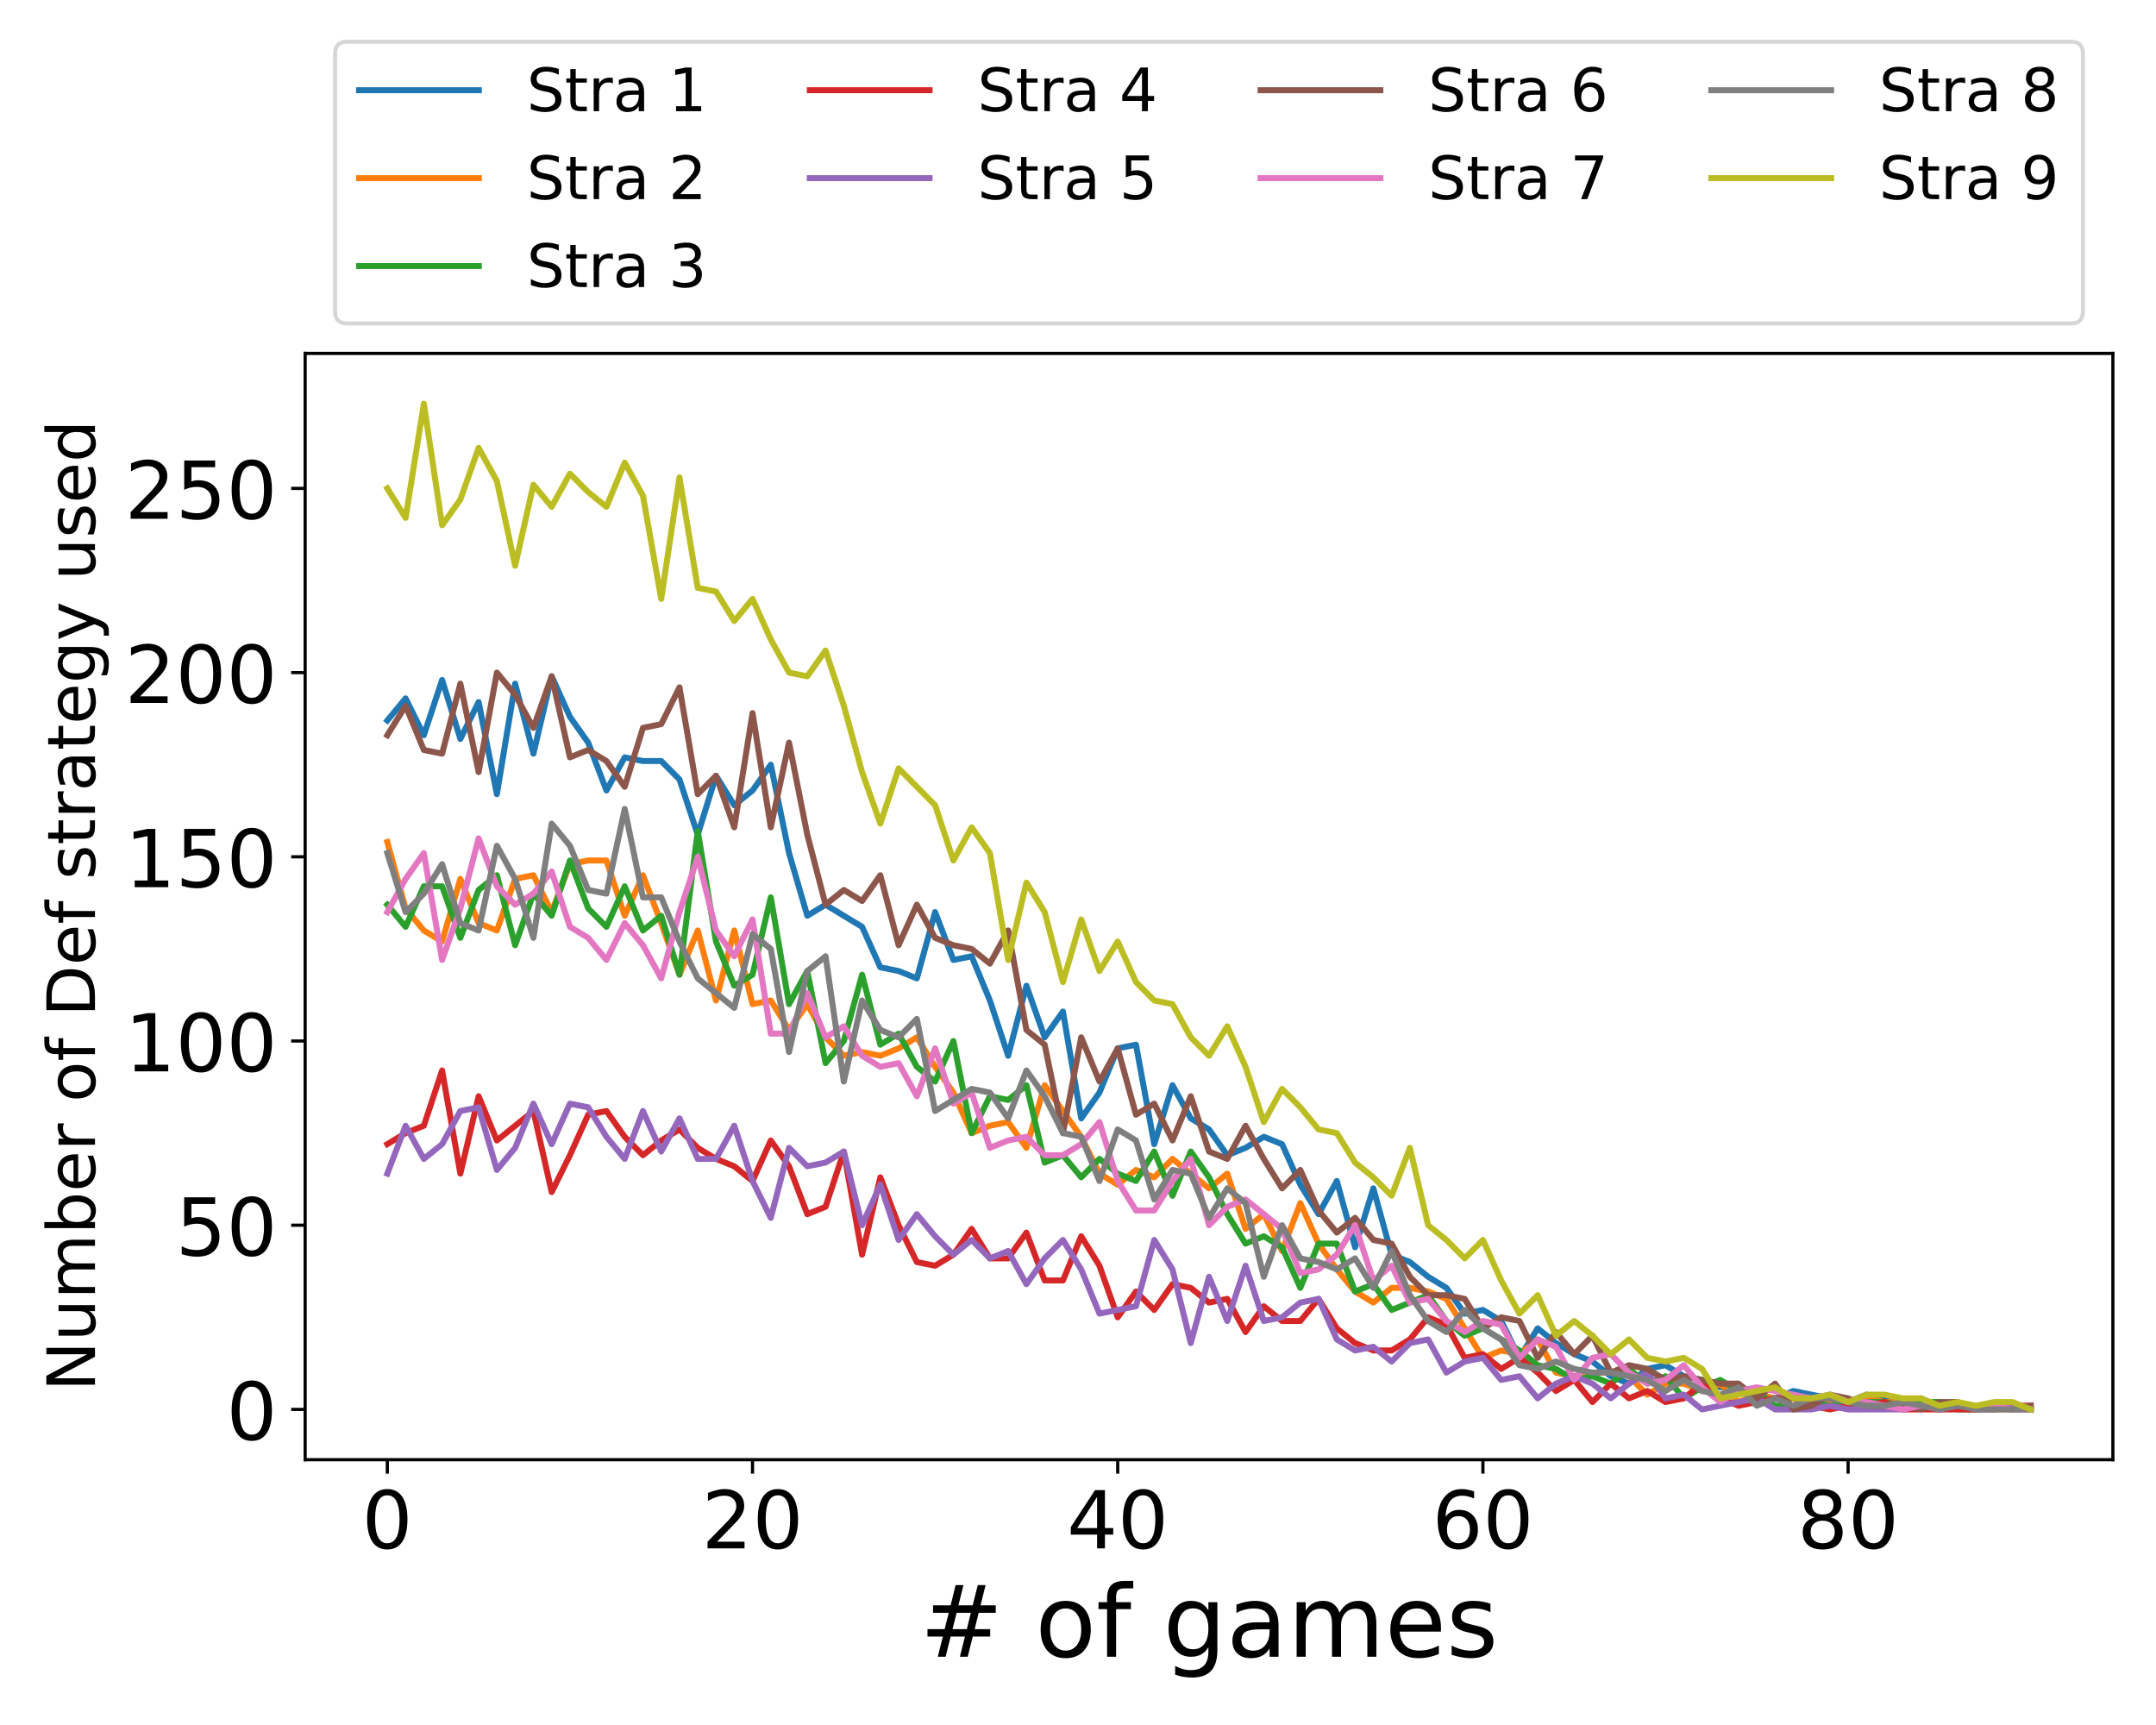 <?xml version="1.0" encoding="utf-8" standalone="no"?>
<!DOCTYPE svg PUBLIC "-//W3C//DTD SVG 1.1//EN"
  "http://www.w3.org/Graphics/SVG/1.1/DTD/svg11.dtd">
<!-- Created with matplotlib (https://matplotlib.org/) -->
<svg height="432pt" version="1.1" viewBox="0 0 540 432" width="540pt" xmlns="http://www.w3.org/2000/svg" xmlns:xlink="http://www.w3.org/1999/xlink">
 <defs>
  <style type="text/css">
*{stroke-linecap:butt;stroke-linejoin:round;}
  </style>
 </defs>
 <g id="figure_1">
  <g id="patch_1">
   <path d="M 0 432 
L 540 432 
L 540 0 
L 0 0 
z
" style="fill:#ffffff;"/>
  </g>
  <g id="axes_1">
   <g id="patch_2">
    <path d="M 76.43 365.56 
L 529.2 365.56 
L 529.2 88.5 
L 76.43 88.5 
z
" style="fill:#ffffff;"/>
   </g>
   <g id="matplotlib.axis_1">
    <g id="xtick_1">
     <g id="line2d_1">
      <defs>
       <path d="M 0 0 
L 0 3.5 
" id="m49748c5776" style="stroke:#000000;stroke-width:0.8;"/>
      </defs>
      <g>
       <use style="stroke:#000000;stroke-width:0.8;" x="97.01" xlink:href="#m49748c5776" y="365.56"/>
      </g>
     </g>
     <g id="text_1">
      <!-- 0 -->
      <defs>
       <path d="M 31.781 66.406 
Q 24.172 66.406 20.328 58.906 
Q 16.5 51.422 16.5 36.375 
Q 16.5 21.391 20.328 13.891 
Q 24.172 6.391 31.781 6.391 
Q 39.453 6.391 43.281 13.891 
Q 47.125 21.391 47.125 36.375 
Q 47.125 51.422 43.281 58.906 
Q 39.453 66.406 31.781 66.406 
z
M 31.781 74.219 
Q 44.047 74.219 50.516 64.516 
Q 56.984 54.828 56.984 36.375 
Q 56.984 17.969 50.516 8.266 
Q 44.047 -1.422 31.781 -1.422 
Q 19.531 -1.422 13.062 8.266 
Q 6.594 17.969 6.594 36.375 
Q 6.594 54.828 13.062 64.516 
Q 19.531 74.219 31.781 74.219 
z
" id="DejaVuSans-48"/>
      </defs>
      <g transform="translate(90.648 387.757)scale(0.2 -0.2)">
       <use xlink:href="#DejaVuSans-48"/>
      </g>
     </g>
    </g>
    <g id="xtick_2">
     <g id="line2d_2">
      <g>
       <use style="stroke:#000000;stroke-width:0.8;" x="188.479" xlink:href="#m49748c5776" y="365.56"/>
      </g>
     </g>
     <g id="text_2">
      <!-- 20 -->
      <defs>
       <path d="M 19.188 8.297 
L 53.609 8.297 
L 53.609 0 
L 7.328 0 
L 7.328 8.297 
Q 12.938 14.109 22.625 23.891 
Q 32.328 33.688 34.812 36.531 
Q 39.547 41.844 41.422 45.531 
Q 43.312 49.219 43.312 52.781 
Q 43.312 58.594 39.234 62.25 
Q 35.156 65.922 28.609 65.922 
Q 23.969 65.922 18.812 64.312 
Q 13.672 62.703 7.812 59.422 
L 7.812 69.391 
Q 13.766 71.781 18.938 73 
Q 24.125 74.219 28.422 74.219 
Q 39.75 74.219 46.484 68.547 
Q 53.219 62.891 53.219 53.422 
Q 53.219 48.922 51.531 44.891 
Q 49.859 40.875 45.406 35.406 
Q 44.188 33.984 37.641 27.219 
Q 31.109 20.453 19.188 8.297 
z
" id="DejaVuSans-50"/>
      </defs>
      <g transform="translate(175.754 387.757)scale(0.2 -0.2)">
       <use xlink:href="#DejaVuSans-50"/>
       <use x="63.623" xlink:href="#DejaVuSans-48"/>
      </g>
     </g>
    </g>
    <g id="xtick_3">
     <g id="line2d_3">
      <g>
       <use style="stroke:#000000;stroke-width:0.8;" x="279.948" xlink:href="#m49748c5776" y="365.56"/>
      </g>
     </g>
     <g id="text_3">
      <!-- 40 -->
      <defs>
       <path d="M 37.797 64.312 
L 12.891 25.391 
L 37.797 25.391 
z
M 35.203 72.906 
L 47.609 72.906 
L 47.609 25.391 
L 58.016 25.391 
L 58.016 17.188 
L 47.609 17.188 
L 47.609 0 
L 37.797 0 
L 37.797 17.188 
L 4.891 17.188 
L 4.891 26.703 
z
" id="DejaVuSans-52"/>
      </defs>
      <g transform="translate(267.223 387.757)scale(0.2 -0.2)">
       <use xlink:href="#DejaVuSans-52"/>
       <use x="63.623" xlink:href="#DejaVuSans-48"/>
      </g>
     </g>
    </g>
    <g id="xtick_4">
     <g id="line2d_4">
      <g>
       <use style="stroke:#000000;stroke-width:0.8;" x="371.417" xlink:href="#m49748c5776" y="365.56"/>
      </g>
     </g>
     <g id="text_4">
      <!-- 60 -->
      <defs>
       <path d="M 33.016 40.375 
Q 26.375 40.375 22.484 35.828 
Q 18.609 31.297 18.609 23.391 
Q 18.609 15.531 22.484 10.953 
Q 26.375 6.391 33.016 6.391 
Q 39.656 6.391 43.531 10.953 
Q 47.406 15.531 47.406 23.391 
Q 47.406 31.297 43.531 35.828 
Q 39.656 40.375 33.016 40.375 
z
M 52.594 71.297 
L 52.594 62.312 
Q 48.875 64.062 45.094 64.984 
Q 41.312 65.922 37.594 65.922 
Q 27.828 65.922 22.672 59.328 
Q 17.531 52.734 16.797 39.406 
Q 19.672 43.656 24.016 45.922 
Q 28.375 48.188 33.594 48.188 
Q 44.578 48.188 50.953 41.516 
Q 57.328 34.859 57.328 23.391 
Q 57.328 12.156 50.688 5.359 
Q 44.047 -1.422 33.016 -1.422 
Q 20.359 -1.422 13.672 8.266 
Q 6.984 17.969 6.984 36.375 
Q 6.984 53.656 15.188 63.938 
Q 23.391 74.219 37.203 74.219 
Q 40.922 74.219 44.703 73.484 
Q 48.484 72.75 52.594 71.297 
z
" id="DejaVuSans-54"/>
      </defs>
      <g transform="translate(358.692 387.757)scale(0.2 -0.2)">
       <use xlink:href="#DejaVuSans-54"/>
       <use x="63.623" xlink:href="#DejaVuSans-48"/>
      </g>
     </g>
    </g>
    <g id="xtick_5">
     <g id="line2d_5">
      <g>
       <use style="stroke:#000000;stroke-width:0.8;" x="462.885" xlink:href="#m49748c5776" y="365.56"/>
      </g>
     </g>
     <g id="text_5">
      <!-- 80 -->
      <defs>
       <path d="M 31.781 34.625 
Q 24.75 34.625 20.719 30.859 
Q 16.703 27.094 16.703 20.516 
Q 16.703 13.922 20.719 10.156 
Q 24.75 6.391 31.781 6.391 
Q 38.812 6.391 42.859 10.172 
Q 46.922 13.969 46.922 20.516 
Q 46.922 27.094 42.891 30.859 
Q 38.875 34.625 31.781 34.625 
z
M 21.922 38.812 
Q 15.578 40.375 12.031 44.719 
Q 8.5 49.078 8.5 55.328 
Q 8.5 64.062 14.719 69.141 
Q 20.953 74.219 31.781 74.219 
Q 42.672 74.219 48.875 69.141 
Q 55.078 64.062 55.078 55.328 
Q 55.078 49.078 51.531 44.719 
Q 48 40.375 41.703 38.812 
Q 48.828 37.156 52.797 32.312 
Q 56.781 27.484 56.781 20.516 
Q 56.781 9.906 50.312 4.234 
Q 43.844 -1.422 31.781 -1.422 
Q 19.734 -1.422 13.25 4.234 
Q 6.781 9.906 6.781 20.516 
Q 6.781 27.484 10.781 32.312 
Q 14.797 37.156 21.922 38.812 
z
M 18.312 54.391 
Q 18.312 48.734 21.844 45.562 
Q 25.391 42.391 31.781 42.391 
Q 38.141 42.391 41.719 45.562 
Q 45.312 48.734 45.312 54.391 
Q 45.312 60.062 41.719 63.234 
Q 38.141 66.406 31.781 66.406 
Q 25.391 66.406 21.844 63.234 
Q 18.312 60.062 18.312 54.391 
z
" id="DejaVuSans-56"/>
      </defs>
      <g transform="translate(450.16 387.757)scale(0.2 -0.2)">
       <use xlink:href="#DejaVuSans-56"/>
       <use x="63.623" xlink:href="#DejaVuSans-48"/>
      </g>
     </g>
    </g>
    <g id="text_6">
     <!-- # of games -->
     <defs>
      <path d="M 51.125 44 
L 36.922 44 
L 32.812 27.688 
L 47.125 27.688 
z
M 43.797 71.781 
L 38.719 51.516 
L 52.984 51.516 
L 58.109 71.781 
L 65.922 71.781 
L 60.891 51.516 
L 76.125 51.516 
L 76.125 44 
L 58.984 44 
L 54.984 27.688 
L 70.516 27.688 
L 70.516 20.219 
L 53.078 20.219 
L 48 0 
L 40.188 0 
L 45.219 20.219 
L 30.906 20.219 
L 25.875 0 
L 18.016 0 
L 23.094 20.219 
L 7.719 20.219 
L 7.719 27.688 
L 24.906 27.688 
L 29 44 
L 13.281 44 
L 13.281 51.516 
L 30.906 51.516 
L 35.891 71.781 
z
" id="DejaVuSans-35"/>
      <path id="DejaVuSans-32"/>
      <path d="M 30.609 48.391 
Q 23.391 48.391 19.188 42.75 
Q 14.984 37.109 14.984 27.297 
Q 14.984 17.484 19.156 11.844 
Q 23.344 6.203 30.609 6.203 
Q 37.797 6.203 41.984 11.859 
Q 46.188 17.531 46.188 27.297 
Q 46.188 37.016 41.984 42.703 
Q 37.797 48.391 30.609 48.391 
z
M 30.609 56 
Q 42.328 56 49.016 48.375 
Q 55.719 40.766 55.719 27.297 
Q 55.719 13.875 49.016 6.219 
Q 42.328 -1.422 30.609 -1.422 
Q 18.844 -1.422 12.172 6.219 
Q 5.516 13.875 5.516 27.297 
Q 5.516 40.766 12.172 48.375 
Q 18.844 56 30.609 56 
z
" id="DejaVuSans-111"/>
      <path d="M 37.109 75.984 
L 37.109 68.5 
L 28.516 68.5 
Q 23.688 68.5 21.797 66.547 
Q 19.922 64.594 19.922 59.516 
L 19.922 54.688 
L 34.719 54.688 
L 34.719 47.703 
L 19.922 47.703 
L 19.922 0 
L 10.891 0 
L 10.891 47.703 
L 2.297 47.703 
L 2.297 54.688 
L 10.891 54.688 
L 10.891 58.5 
Q 10.891 67.625 15.141 71.797 
Q 19.391 75.984 28.609 75.984 
z
" id="DejaVuSans-102"/>
      <path d="M 45.406 27.984 
Q 45.406 37.75 41.375 43.109 
Q 37.359 48.484 30.078 48.484 
Q 22.859 48.484 18.828 43.109 
Q 14.797 37.75 14.797 27.984 
Q 14.797 18.266 18.828 12.891 
Q 22.859 7.516 30.078 7.516 
Q 37.359 7.516 41.375 12.891 
Q 45.406 18.266 45.406 27.984 
z
M 54.391 6.781 
Q 54.391 -7.172 48.188 -13.984 
Q 42 -20.797 29.203 -20.797 
Q 24.469 -20.797 20.266 -20.094 
Q 16.062 -19.391 12.109 -17.922 
L 12.109 -9.188 
Q 16.062 -11.328 19.922 -12.344 
Q 23.781 -13.375 27.781 -13.375 
Q 36.625 -13.375 41.016 -8.766 
Q 45.406 -4.156 45.406 5.172 
L 45.406 9.625 
Q 42.625 4.781 38.281 2.391 
Q 33.938 0 27.875 0 
Q 17.828 0 11.672 7.656 
Q 5.516 15.328 5.516 27.984 
Q 5.516 40.672 11.672 48.328 
Q 17.828 56 27.875 56 
Q 33.938 56 38.281 53.609 
Q 42.625 51.219 45.406 46.391 
L 45.406 54.688 
L 54.391 54.688 
z
" id="DejaVuSans-103"/>
      <path d="M 34.281 27.484 
Q 23.391 27.484 19.188 25 
Q 14.984 22.516 14.984 16.5 
Q 14.984 11.719 18.141 8.906 
Q 21.297 6.109 26.703 6.109 
Q 34.188 6.109 38.703 11.406 
Q 43.219 16.703 43.219 25.484 
L 43.219 27.484 
z
M 52.203 31.203 
L 52.203 0 
L 43.219 0 
L 43.219 8.297 
Q 40.141 3.328 35.547 0.953 
Q 30.953 -1.422 24.312 -1.422 
Q 15.922 -1.422 10.953 3.297 
Q 6 8.016 6 15.922 
Q 6 25.141 12.172 29.828 
Q 18.359 34.516 30.609 34.516 
L 43.219 34.516 
L 43.219 35.406 
Q 43.219 41.609 39.141 45 
Q 35.062 48.391 27.688 48.391 
Q 23 48.391 18.547 47.266 
Q 14.109 46.141 10.016 43.891 
L 10.016 52.203 
Q 14.938 54.109 19.578 55.047 
Q 24.219 56 28.609 56 
Q 40.484 56 46.344 49.844 
Q 52.203 43.703 52.203 31.203 
z
" id="DejaVuSans-97"/>
      <path d="M 52 44.188 
Q 55.375 50.25 60.062 53.125 
Q 64.75 56 71.094 56 
Q 79.641 56 84.281 50.016 
Q 88.922 44.047 88.922 33.016 
L 88.922 0 
L 79.891 0 
L 79.891 32.719 
Q 79.891 40.578 77.094 44.375 
Q 74.312 48.188 68.609 48.188 
Q 61.625 48.188 57.562 43.547 
Q 53.516 38.922 53.516 30.906 
L 53.516 0 
L 44.484 0 
L 44.484 32.719 
Q 44.484 40.625 41.703 44.406 
Q 38.922 48.188 33.109 48.188 
Q 26.219 48.188 22.156 43.531 
Q 18.109 38.875 18.109 30.906 
L 18.109 0 
L 9.078 0 
L 9.078 54.688 
L 18.109 54.688 
L 18.109 46.188 
Q 21.188 51.219 25.484 53.609 
Q 29.781 56 35.688 56 
Q 41.656 56 45.828 52.969 
Q 50 49.953 52 44.188 
z
" id="DejaVuSans-109"/>
      <path d="M 56.203 29.594 
L 56.203 25.203 
L 14.891 25.203 
Q 15.484 15.922 20.484 11.062 
Q 25.484 6.203 34.422 6.203 
Q 39.594 6.203 44.453 7.469 
Q 49.312 8.734 54.109 11.281 
L 54.109 2.781 
Q 49.266 0.734 44.188 -0.344 
Q 39.109 -1.422 33.891 -1.422 
Q 20.797 -1.422 13.156 6.188 
Q 5.516 13.812 5.516 26.812 
Q 5.516 40.234 12.766 48.109 
Q 20.016 56 32.328 56 
Q 43.359 56 49.781 48.891 
Q 56.203 41.797 56.203 29.594 
z
M 47.219 32.234 
Q 47.125 39.594 43.094 43.984 
Q 39.062 48.391 32.422 48.391 
Q 24.906 48.391 20.391 44.141 
Q 15.875 39.891 15.188 32.172 
z
" id="DejaVuSans-101"/>
      <path d="M 44.281 53.078 
L 44.281 44.578 
Q 40.484 46.531 36.375 47.5 
Q 32.281 48.484 27.875 48.484 
Q 21.188 48.484 17.844 46.438 
Q 14.5 44.391 14.5 40.281 
Q 14.5 37.156 16.891 35.375 
Q 19.281 33.594 26.516 31.984 
L 29.594 31.297 
Q 39.156 29.25 43.188 25.516 
Q 47.219 21.781 47.219 15.094 
Q 47.219 7.469 41.188 3.016 
Q 35.156 -1.422 24.609 -1.422 
Q 20.219 -1.422 15.453 -0.562 
Q 10.688 0.297 5.422 2 
L 5.422 11.281 
Q 10.406 8.688 15.234 7.391 
Q 20.062 6.109 24.812 6.109 
Q 31.156 6.109 34.562 8.281 
Q 37.984 10.453 37.984 14.406 
Q 37.984 18.062 35.516 20.016 
Q 33.062 21.969 24.703 23.781 
L 21.578 24.516 
Q 13.234 26.266 9.516 29.906 
Q 5.812 33.547 5.812 39.891 
Q 5.812 47.609 11.281 51.797 
Q 16.75 56 26.812 56 
Q 31.781 56 36.172 55.266 
Q 40.578 54.547 44.281 53.078 
z
" id="DejaVuSans-115"/>
     </defs>
     <g transform="translate(230.372 414.912)scale(0.25 -0.25)">
      <use xlink:href="#DejaVuSans-35"/>
      <use x="83.789" xlink:href="#DejaVuSans-32"/>
      <use x="115.576" xlink:href="#DejaVuSans-111"/>
      <use x="176.758" xlink:href="#DejaVuSans-102"/>
      <use x="211.963" xlink:href="#DejaVuSans-32"/>
      <use x="243.75" xlink:href="#DejaVuSans-103"/>
      <use x="307.227" xlink:href="#DejaVuSans-97"/>
      <use x="368.506" xlink:href="#DejaVuSans-109"/>
      <use x="465.918" xlink:href="#DejaVuSans-101"/>
      <use x="527.441" xlink:href="#DejaVuSans-115"/>
     </g>
    </g>
   </g>
   <g id="matplotlib.axis_2">
    <g id="ytick_1">
     <g id="line2d_6">
      <defs>
       <path d="M 0 0 
L -3.5 0 
" id="m54e739ea8f" style="stroke:#000000;stroke-width:0.8;"/>
      </defs>
      <g>
       <use style="stroke:#000000;stroke-width:0.8;" x="76.43" xlink:href="#m54e739ea8f" y="352.966"/>
      </g>
     </g>
     <g id="text_7">
      <!-- 0 -->
      <g transform="translate(56.705 360.565)scale(0.2 -0.2)">
       <use xlink:href="#DejaVuSans-48"/>
      </g>
     </g>
    </g>
    <g id="ytick_2">
     <g id="line2d_7">
      <g>
       <use style="stroke:#000000;stroke-width:0.8;" x="76.43" xlink:href="#m54e739ea8f" y="306.836"/>
      </g>
     </g>
     <g id="text_8">
      <!-- 50 -->
      <defs>
       <path d="M 10.797 72.906 
L 49.516 72.906 
L 49.516 64.594 
L 19.828 64.594 
L 19.828 46.734 
Q 21.969 47.469 24.109 47.828 
Q 26.266 48.188 28.422 48.188 
Q 40.625 48.188 47.75 41.5 
Q 54.891 34.812 54.891 23.391 
Q 54.891 11.625 47.562 5.094 
Q 40.234 -1.422 26.906 -1.422 
Q 22.312 -1.422 17.547 -0.641 
Q 12.797 0.141 7.719 1.703 
L 7.719 11.625 
Q 12.109 9.234 16.797 8.062 
Q 21.484 6.891 26.703 6.891 
Q 35.156 6.891 40.078 11.328 
Q 45.016 15.766 45.016 23.391 
Q 45.016 31 40.078 35.438 
Q 35.156 39.891 26.703 39.891 
Q 22.75 39.891 18.812 39.016 
Q 14.891 38.141 10.797 36.281 
z
" id="DejaVuSans-53"/>
      </defs>
      <g transform="translate(43.98 314.434)scale(0.2 -0.2)">
       <use xlink:href="#DejaVuSans-53"/>
       <use x="63.623" xlink:href="#DejaVuSans-48"/>
      </g>
     </g>
    </g>
    <g id="ytick_3">
     <g id="line2d_8">
      <g>
       <use style="stroke:#000000;stroke-width:0.8;" x="76.43" xlink:href="#m54e739ea8f" y="260.705"/>
      </g>
     </g>
     <g id="text_9">
      <!-- 100 -->
      <defs>
       <path d="M 12.406 8.297 
L 28.516 8.297 
L 28.516 63.922 
L 10.984 60.406 
L 10.984 69.391 
L 28.422 72.906 
L 38.281 72.906 
L 38.281 8.297 
L 54.391 8.297 
L 54.391 0 
L 12.406 0 
z
" id="DejaVuSans-49"/>
      </defs>
      <g transform="translate(31.255 268.304)scale(0.2 -0.2)">
       <use xlink:href="#DejaVuSans-49"/>
       <use x="63.623" xlink:href="#DejaVuSans-48"/>
       <use x="127.246" xlink:href="#DejaVuSans-48"/>
      </g>
     </g>
    </g>
    <g id="ytick_4">
     <g id="line2d_9">
      <g>
       <use style="stroke:#000000;stroke-width:0.8;" x="76.43" xlink:href="#m54e739ea8f" y="214.575"/>
      </g>
     </g>
     <g id="text_10">
      <!-- 150 -->
      <g transform="translate(31.255 222.173)scale(0.2 -0.2)">
       <use xlink:href="#DejaVuSans-49"/>
       <use x="63.623" xlink:href="#DejaVuSans-53"/>
       <use x="127.246" xlink:href="#DejaVuSans-48"/>
      </g>
     </g>
    </g>
    <g id="ytick_5">
     <g id="line2d_10">
      <g>
       <use style="stroke:#000000;stroke-width:0.8;" x="76.43" xlink:href="#m54e739ea8f" y="168.444"/>
      </g>
     </g>
     <g id="text_11">
      <!-- 200 -->
      <g transform="translate(31.255 176.043)scale(0.2 -0.2)">
       <use xlink:href="#DejaVuSans-50"/>
       <use x="63.623" xlink:href="#DejaVuSans-48"/>
       <use x="127.246" xlink:href="#DejaVuSans-48"/>
      </g>
     </g>
    </g>
    <g id="ytick_6">
     <g id="line2d_11">
      <g>
       <use style="stroke:#000000;stroke-width:0.8;" x="76.43" xlink:href="#m54e739ea8f" y="122.314"/>
      </g>
     </g>
     <g id="text_12">
      <!-- 250 -->
      <g transform="translate(31.255 129.912)scale(0.2 -0.2)">
       <use xlink:href="#DejaVuSans-50"/>
       <use x="63.623" xlink:href="#DejaVuSans-53"/>
       <use x="127.246" xlink:href="#DejaVuSans-48"/>
      </g>
     </g>
    </g>
    <g id="text_13">
     <!-- Number of Def strategy used -->
     <defs>
      <path d="M 9.812 72.906 
L 23.094 72.906 
L 55.422 11.922 
L 55.422 72.906 
L 64.984 72.906 
L 64.984 0 
L 51.703 0 
L 19.391 60.984 
L 19.391 0 
L 9.812 0 
z
" id="DejaVuSans-78"/>
      <path d="M 8.5 21.578 
L 8.5 54.688 
L 17.484 54.688 
L 17.484 21.922 
Q 17.484 14.156 20.5 10.266 
Q 23.531 6.391 29.594 6.391 
Q 36.859 6.391 41.078 11.031 
Q 45.312 15.672 45.312 23.688 
L 45.312 54.688 
L 54.297 54.688 
L 54.297 0 
L 45.312 0 
L 45.312 8.406 
Q 42.047 3.422 37.719 1 
Q 33.406 -1.422 27.688 -1.422 
Q 18.266 -1.422 13.375 4.438 
Q 8.5 10.297 8.5 21.578 
z
M 31.109 56 
z
" id="DejaVuSans-117"/>
      <path d="M 48.688 27.297 
Q 48.688 37.203 44.609 42.844 
Q 40.531 48.484 33.406 48.484 
Q 26.266 48.484 22.188 42.844 
Q 18.109 37.203 18.109 27.297 
Q 18.109 17.391 22.188 11.75 
Q 26.266 6.109 33.406 6.109 
Q 40.531 6.109 44.609 11.75 
Q 48.688 17.391 48.688 27.297 
z
M 18.109 46.391 
Q 20.953 51.266 25.266 53.625 
Q 29.594 56 35.594 56 
Q 45.562 56 51.781 48.094 
Q 58.016 40.188 58.016 27.297 
Q 58.016 14.406 51.781 6.484 
Q 45.562 -1.422 35.594 -1.422 
Q 29.594 -1.422 25.266 0.953 
Q 20.953 3.328 18.109 8.203 
L 18.109 0 
L 9.078 0 
L 9.078 75.984 
L 18.109 75.984 
z
" id="DejaVuSans-98"/>
      <path d="M 41.109 46.297 
Q 39.594 47.172 37.812 47.578 
Q 36.031 48 33.891 48 
Q 26.266 48 22.188 43.047 
Q 18.109 38.094 18.109 28.812 
L 18.109 0 
L 9.078 0 
L 9.078 54.688 
L 18.109 54.688 
L 18.109 46.188 
Q 20.953 51.172 25.484 53.578 
Q 30.031 56 36.531 56 
Q 37.453 56 38.578 55.875 
Q 39.703 55.766 41.062 55.516 
z
" id="DejaVuSans-114"/>
      <path d="M 19.672 64.797 
L 19.672 8.109 
L 31.594 8.109 
Q 46.688 8.109 53.688 14.938 
Q 60.688 21.781 60.688 36.531 
Q 60.688 51.172 53.688 57.984 
Q 46.688 64.797 31.594 64.797 
z
M 9.812 72.906 
L 30.078 72.906 
Q 51.266 72.906 61.172 64.094 
Q 71.094 55.281 71.094 36.531 
Q 71.094 17.672 61.125 8.828 
Q 51.172 0 30.078 0 
L 9.812 0 
z
" id="DejaVuSans-68"/>
      <path d="M 18.312 70.219 
L 18.312 54.688 
L 36.812 54.688 
L 36.812 47.703 
L 18.312 47.703 
L 18.312 18.016 
Q 18.312 11.328 20.141 9.422 
Q 21.969 7.516 27.594 7.516 
L 36.812 7.516 
L 36.812 0 
L 27.594 0 
Q 17.188 0 13.234 3.875 
Q 9.281 7.766 9.281 18.016 
L 9.281 47.703 
L 2.688 47.703 
L 2.688 54.688 
L 9.281 54.688 
L 9.281 70.219 
z
" id="DejaVuSans-116"/>
      <path d="M 32.172 -5.078 
Q 28.375 -14.844 24.75 -17.812 
Q 21.141 -20.797 15.094 -20.797 
L 7.906 -20.797 
L 7.906 -13.281 
L 13.188 -13.281 
Q 16.891 -13.281 18.938 -11.516 
Q 21 -9.766 23.484 -3.219 
L 25.094 0.875 
L 2.984 54.688 
L 12.5 54.688 
L 29.594 11.922 
L 46.688 54.688 
L 56.203 54.688 
z
" id="DejaVuSans-121"/>
      <path d="M 45.406 46.391 
L 45.406 75.984 
L 54.391 75.984 
L 54.391 0 
L 45.406 0 
L 45.406 8.203 
Q 42.578 3.328 38.25 0.953 
Q 33.938 -1.422 27.875 -1.422 
Q 17.969 -1.422 11.734 6.484 
Q 5.516 14.406 5.516 27.297 
Q 5.516 40.188 11.734 48.094 
Q 17.969 56 27.875 56 
Q 33.938 56 38.25 53.625 
Q 42.578 51.266 45.406 46.391 
z
M 14.797 27.297 
Q 14.797 17.391 18.875 11.75 
Q 22.953 6.109 30.078 6.109 
Q 37.203 6.109 41.297 11.75 
Q 45.406 17.391 45.406 27.297 
Q 45.406 37.203 41.297 42.844 
Q 37.203 48.484 30.078 48.484 
Q 22.953 48.484 18.875 42.844 
Q 14.797 37.203 14.797 27.297 
z
" id="DejaVuSans-100"/>
     </defs>
     <g transform="translate(23.789 348.409)rotate(-90)scale(0.167 -0.167)">
      <use xlink:href="#DejaVuSans-78"/>
      <use x="74.805" xlink:href="#DejaVuSans-117"/>
      <use x="138.184" xlink:href="#DejaVuSans-109"/>
      <use x="235.596" xlink:href="#DejaVuSans-98"/>
      <use x="299.072" xlink:href="#DejaVuSans-101"/>
      <use x="360.596" xlink:href="#DejaVuSans-114"/>
      <use x="401.709" xlink:href="#DejaVuSans-32"/>
      <use x="433.496" xlink:href="#DejaVuSans-111"/>
      <use x="494.678" xlink:href="#DejaVuSans-102"/>
      <use x="529.883" xlink:href="#DejaVuSans-32"/>
      <use x="561.67" xlink:href="#DejaVuSans-68"/>
      <use x="638.672" xlink:href="#DejaVuSans-101"/>
      <use x="700.195" xlink:href="#DejaVuSans-102"/>
      <use x="735.4" xlink:href="#DejaVuSans-32"/>
      <use x="767.188" xlink:href="#DejaVuSans-115"/>
      <use x="819.287" xlink:href="#DejaVuSans-116"/>
      <use x="858.496" xlink:href="#DejaVuSans-114"/>
      <use x="899.609" xlink:href="#DejaVuSans-97"/>
      <use x="960.889" xlink:href="#DejaVuSans-116"/>
      <use x="1000.098" xlink:href="#DejaVuSans-101"/>
      <use x="1061.621" xlink:href="#DejaVuSans-103"/>
      <use x="1125.098" xlink:href="#DejaVuSans-121"/>
      <use x="1184.277" xlink:href="#DejaVuSans-32"/>
      <use x="1216.064" xlink:href="#DejaVuSans-117"/>
      <use x="1279.443" xlink:href="#DejaVuSans-115"/>
      <use x="1331.543" xlink:href="#DejaVuSans-101"/>
      <use x="1393.066" xlink:href="#DejaVuSans-100"/>
     </g>
    </g>
   </g>
   <g id="line2d_12">
    <path clip-path="url(#pac2b25772d)" d="M 97.01 180.438 
L 101.584 174.902 
L 106.157 184.129 
L 110.731 170.289 
L 115.304 185.051 
L 119.878 175.825 
L 124.451 198.89 
L 129.024 171.212 
L 133.598 188.742 
L 138.171 169.367 
L 142.745 179.516 
L 147.318 185.974 
L 151.892 197.968 
L 156.465 189.664 
L 161.039 190.587 
L 165.612 190.587 
L 170.185 195.2 
L 174.759 209.039 
L 179.332 194.277 
L 183.906 201.658 
L 188.479 197.968 
L 193.053 191.509 
L 197.626 213.652 
L 202.199 229.337 
L 206.773 226.569 
L 211.346 229.337 
L 215.92 232.104 
L 220.493 242.253 
L 225.067 243.176 
L 229.64 245.021 
L 234.213 228.414 
L 238.787 240.408 
L 243.36 239.485 
L 247.934 250.557 
L 252.507 264.396 
L 257.081 246.866 
L 261.654 259.783 
L 266.228 253.324 
L 270.801 280.08 
L 275.374 273.622 
L 279.948 262.551 
L 284.521 261.628 
L 289.095 286.538 
L 293.668 271.777 
L 298.242 280.08 
L 302.815 282.848 
L 307.388 289.306 
L 311.962 287.461 
L 316.535 284.693 
L 321.109 286.538 
L 325.682 296.687 
L 330.256 304.068 
L 334.829 295.764 
L 339.402 312.371 
L 343.976 297.61 
L 348.549 314.217 
L 353.123 316.062 
L 357.696 319.752 
L 362.27 322.52 
L 366.843 328.978 
L 371.417 328.056 
L 375.99 330.824 
L 380.563 340.05 
L 385.137 332.669 
L 389.71 336.359 
L 394.284 339.127 
L 398.857 340.972 
L 403.431 344.663 
L 408.004 346.508 
L 412.577 342.818 
L 417.151 341.895 
L 421.724 344.663 
L 426.298 345.585 
L 430.871 347.431 
L 435.445 347.431 
L 440.018 349.276 
L 444.591 350.199 
L 449.165 348.353 
L 453.738 349.276 
L 458.312 350.199 
L 462.885 351.121 
L 467.459 349.276 
L 472.032 350.199 
L 476.606 351.121 
L 481.179 350.199 
L 485.752 352.966 
L 490.326 352.044 
L 494.899 352.044 
L 499.473 352.044 
L 504.046 352.044 
L 508.62 352.966 
" style="fill:none;stroke:#1f77b4;stroke-linecap:square;stroke-width:1.5;"/>
   </g>
   <g id="line2d_13">
    <path clip-path="url(#pac2b25772d)" d="M 97.01 210.884 
L 101.584 227.491 
L 106.157 233.027 
L 110.731 235.795 
L 115.304 220.11 
L 119.878 231.182 
L 124.451 233.027 
L 129.024 220.11 
L 133.598 219.188 
L 138.171 228.414 
L 142.745 216.42 
L 147.318 215.497 
L 151.892 215.497 
L 156.465 229.337 
L 161.039 219.188 
L 165.612 231.182 
L 170.185 244.098 
L 174.759 233.027 
L 179.332 250.557 
L 183.906 233.027 
L 188.479 251.479 
L 193.053 250.557 
L 197.626 257.937 
L 202.199 251.479 
L 206.773 259.783 
L 211.346 264.396 
L 215.92 263.473 
L 220.493 264.396 
L 225.067 262.551 
L 229.64 259.783 
L 234.213 267.164 
L 238.787 273.622 
L 243.36 283.771 
L 247.934 281.925 
L 252.507 281.003 
L 257.081 287.461 
L 261.654 271.777 
L 266.228 278.235 
L 270.801 284.693 
L 275.374 293.919 
L 279.948 296.687 
L 284.521 292.997 
L 289.095 294.842 
L 293.668 290.229 
L 298.242 293.919 
L 302.815 297.61 
L 307.388 293.919 
L 311.962 307.758 
L 316.535 304.068 
L 321.109 313.294 
L 325.682 301.3 
L 330.256 311.449 
L 334.829 317.907 
L 339.402 323.443 
L 343.976 326.211 
L 348.549 322.52 
L 353.123 322.52 
L 357.696 323.443 
L 362.27 325.288 
L 366.843 332.669 
L 371.417 340.05 
L 375.99 338.205 
L 380.563 339.127 
L 385.137 335.437 
L 389.71 343.74 
L 394.284 344.663 
L 398.857 343.74 
L 403.431 343.74 
L 408.004 344.663 
L 412.577 349.276 
L 417.151 346.508 
L 421.724 346.508 
L 426.298 348.353 
L 430.871 346.508 
L 435.445 351.121 
L 440.018 349.276 
L 444.591 350.199 
L 449.165 350.199 
L 453.738 351.121 
L 458.312 351.121 
L 462.885 351.121 
L 467.459 350.199 
L 472.032 351.121 
L 476.606 351.121 
L 481.179 352.044 
L 485.752 351.121 
L 490.326 352.044 
L 494.899 352.044 
L 499.473 352.966 
L 504.046 352.966 
L 508.62 352.966 
" style="fill:none;stroke:#ff7f0e;stroke-linecap:square;stroke-width:1.5;"/>
   </g>
   <g id="line2d_14">
    <path clip-path="url(#pac2b25772d)" d="M 97.01 226.569 
L 101.584 232.104 
L 106.157 221.956 
L 110.731 221.956 
L 115.304 234.872 
L 119.878 222.878 
L 124.451 219.188 
L 129.024 236.717 
L 133.598 223.801 
L 138.171 229.337 
L 142.745 215.497 
L 147.318 227.491 
L 151.892 232.104 
L 156.465 221.956 
L 161.039 233.027 
L 165.612 229.337 
L 170.185 244.098 
L 174.759 208.116 
L 179.332 235.795 
L 183.906 246.866 
L 188.479 244.098 
L 193.053 224.723 
L 197.626 251.479 
L 202.199 243.176 
L 206.773 266.241 
L 211.346 260.705 
L 215.92 244.098 
L 220.493 261.628 
L 225.067 258.86 
L 229.64 267.164 
L 234.213 270.854 
L 238.787 260.705 
L 243.36 283.771 
L 247.934 274.544 
L 252.507 275.467 
L 257.081 271.777 
L 261.654 291.151 
L 266.228 289.306 
L 270.801 294.842 
L 275.374 290.229 
L 279.948 293.919 
L 284.521 295.764 
L 289.095 288.384 
L 293.668 299.455 
L 298.242 288.384 
L 302.815 294.842 
L 307.388 304.068 
L 311.962 311.449 
L 316.535 309.604 
L 321.109 312.371 
L 325.682 322.52 
L 330.256 311.449 
L 334.829 311.449 
L 339.402 323.443 
L 343.976 321.598 
L 348.549 328.056 
L 353.123 326.211 
L 357.696 324.365 
L 362.27 330.824 
L 366.843 334.514 
L 371.417 332.669 
L 375.99 335.437 
L 380.563 338.205 
L 385.137 341.895 
L 389.71 342.818 
L 394.284 345.585 
L 398.857 344.663 
L 403.431 346.508 
L 408.004 342.818 
L 412.577 346.508 
L 417.151 344.663 
L 421.724 350.199 
L 426.298 347.431 
L 430.871 345.585 
L 435.445 348.353 
L 440.018 348.353 
L 444.591 352.044 
L 449.165 352.044 
L 453.738 351.121 
L 458.312 352.044 
L 462.885 351.121 
L 467.459 351.121 
L 472.032 351.121 
L 476.606 352.044 
L 481.179 351.121 
L 485.752 351.121 
L 490.326 352.966 
L 494.899 352.966 
L 499.473 352.044 
L 504.046 352.044 
L 508.62 352.966 
" style="fill:none;stroke:#2ca02c;stroke-linecap:square;stroke-width:1.5;"/>
   </g>
   <g id="line2d_15">
    <path clip-path="url(#pac2b25772d)" d="M 97.01 286.538 
L 101.584 283.771 
L 106.157 281.925 
L 110.731 268.086 
L 115.304 293.919 
L 119.878 274.544 
L 124.451 285.616 
L 129.024 281.925 
L 133.598 278.235 
L 138.171 298.532 
L 142.745 289.306 
L 147.318 279.158 
L 151.892 278.235 
L 156.465 284.693 
L 161.039 289.306 
L 165.612 285.616 
L 170.185 282.848 
L 174.759 287.461 
L 179.332 290.229 
L 183.906 292.074 
L 188.479 295.764 
L 193.053 285.616 
L 197.626 292.074 
L 202.199 304.068 
L 206.773 302.223 
L 211.346 288.384 
L 215.92 314.217 
L 220.493 294.842 
L 225.067 306.836 
L 229.64 316.062 
L 234.213 316.985 
L 238.787 314.217 
L 243.36 307.758 
L 247.934 315.139 
L 252.507 315.139 
L 257.081 308.681 
L 261.654 320.675 
L 266.228 320.675 
L 270.801 309.604 
L 275.374 316.985 
L 279.948 329.901 
L 284.521 323.443 
L 289.095 328.056 
L 293.668 321.598 
L 298.242 322.52 
L 302.815 326.211 
L 307.388 325.288 
L 311.962 333.592 
L 316.535 327.133 
L 321.109 330.824 
L 325.682 330.824 
L 330.256 325.288 
L 334.829 332.669 
L 339.402 336.359 
L 343.976 338.205 
L 348.549 338.205 
L 353.123 335.437 
L 357.696 329.901 
L 362.27 331.746 
L 366.843 340.05 
L 371.417 339.127 
L 375.99 342.818 
L 380.563 340.05 
L 385.137 343.74 
L 389.71 348.353 
L 394.284 345.585 
L 398.857 351.121 
L 403.431 346.508 
L 408.004 350.199 
L 412.577 348.353 
L 417.151 351.121 
L 421.724 350.199 
L 426.298 346.508 
L 430.871 350.199 
L 435.445 352.044 
L 440.018 351.121 
L 444.591 350.199 
L 449.165 350.199 
L 453.738 352.044 
L 458.312 352.966 
L 462.885 352.044 
L 467.459 352.044 
L 472.032 351.121 
L 476.606 352.966 
L 481.179 352.966 
L 485.752 352.966 
L 490.326 352.966 
L 494.899 352.966 
L 499.473 352.966 
L 504.046 352.044 
L 508.62 352.044 
" style="fill:none;stroke:#d62728;stroke-linecap:square;stroke-width:1.5;"/>
   </g>
   <g id="line2d_16">
    <path clip-path="url(#pac2b25772d)" d="M 97.01 293.919 
L 101.584 281.925 
L 106.157 290.229 
L 110.731 286.538 
L 115.304 278.235 
L 119.878 277.312 
L 124.451 292.997 
L 129.024 287.461 
L 133.598 276.39 
L 138.171 286.538 
L 142.745 276.39 
L 147.318 277.312 
L 151.892 284.693 
L 156.465 290.229 
L 161.039 278.235 
L 165.612 288.384 
L 170.185 280.08 
L 174.759 290.229 
L 179.332 290.229 
L 183.906 281.925 
L 188.479 295.764 
L 193.053 304.991 
L 197.626 287.461 
L 202.199 292.074 
L 206.773 291.151 
L 211.346 288.384 
L 215.92 306.836 
L 220.493 296.687 
L 225.067 310.526 
L 229.64 304.068 
L 234.213 309.604 
L 238.787 314.217 
L 243.36 310.526 
L 247.934 315.139 
L 252.507 313.294 
L 257.081 321.598 
L 261.654 315.139 
L 266.228 310.526 
L 270.801 317.907 
L 275.374 328.978 
L 279.948 328.056 
L 284.521 327.133 
L 289.095 310.526 
L 293.668 317.907 
L 298.242 336.359 
L 302.815 319.752 
L 307.388 330.824 
L 311.962 316.985 
L 316.535 330.824 
L 321.109 329.901 
L 325.682 326.211 
L 330.256 325.288 
L 334.829 335.437 
L 339.402 338.205 
L 343.976 337.282 
L 348.549 340.972 
L 353.123 336.359 
L 357.696 335.437 
L 362.27 343.74 
L 366.843 340.972 
L 371.417 340.05 
L 375.99 345.585 
L 380.563 344.663 
L 385.137 350.199 
L 389.71 346.508 
L 394.284 344.663 
L 398.857 346.508 
L 403.431 350.199 
L 408.004 346.508 
L 412.577 343.74 
L 417.151 350.199 
L 421.724 349.276 
L 426.298 352.966 
L 430.871 352.044 
L 435.445 351.121 
L 440.018 350.199 
L 444.591 352.966 
L 449.165 352.966 
L 453.738 352.966 
L 458.312 352.044 
L 462.885 352.966 
L 467.459 352.966 
L 472.032 352.966 
L 476.606 352.966 
L 481.179 352.044 
L 485.752 352.966 
L 490.326 352.044 
L 494.899 352.044 
L 499.473 352.966 
L 504.046 352.044 
L 508.62 352.966 
" style="fill:none;stroke:#9467bd;stroke-linecap:square;stroke-width:1.5;"/>
   </g>
   <g id="line2d_17">
    <path clip-path="url(#pac2b25772d)" d="M 97.01 184.129 
L 101.584 176.748 
L 106.157 187.819 
L 110.731 188.742 
L 115.304 171.212 
L 119.878 193.355 
L 124.451 168.444 
L 129.024 173.98 
L 133.598 182.283 
L 138.171 169.367 
L 142.745 189.664 
L 147.318 187.819 
L 151.892 190.587 
L 156.465 197.045 
L 161.039 182.283 
L 165.612 181.361 
L 170.185 172.135 
L 174.759 198.89 
L 179.332 194.277 
L 183.906 207.194 
L 188.479 178.593 
L 193.053 207.194 
L 197.626 185.974 
L 202.199 209.039 
L 206.773 226.569 
L 211.346 222.878 
L 215.92 225.646 
L 220.493 219.188 
L 225.067 236.717 
L 229.64 226.569 
L 234.213 234.872 
L 238.787 236.717 
L 243.36 237.64 
L 247.934 241.33 
L 252.507 233.027 
L 257.081 257.937 
L 261.654 261.628 
L 266.228 283.771 
L 270.801 259.783 
L 275.374 270.854 
L 279.948 262.551 
L 284.521 279.158 
L 289.095 276.39 
L 293.668 285.616 
L 298.242 274.544 
L 302.815 288.384 
L 307.388 290.229 
L 311.962 281.925 
L 316.535 290.229 
L 321.109 297.61 
L 325.682 292.997 
L 330.256 303.145 
L 334.829 308.681 
L 339.402 304.991 
L 343.976 310.526 
L 348.549 311.449 
L 353.123 319.752 
L 357.696 324.365 
L 362.27 324.365 
L 366.843 325.288 
L 371.417 332.669 
L 375.99 329.901 
L 380.563 330.824 
L 385.137 340.05 
L 389.71 333.592 
L 394.284 339.127 
L 398.857 334.514 
L 403.431 343.74 
L 408.004 341.895 
L 412.577 342.818 
L 417.151 345.585 
L 421.724 344.663 
L 426.298 345.585 
L 430.871 346.508 
L 435.445 346.508 
L 440.018 350.199 
L 444.591 346.508 
L 449.165 352.966 
L 453.738 352.044 
L 458.312 349.276 
L 462.885 350.199 
L 467.459 352.044 
L 472.032 352.044 
L 476.606 352.044 
L 481.179 352.966 
L 485.752 351.121 
L 490.326 351.121 
L 494.899 352.966 
L 499.473 352.044 
L 504.046 352.966 
L 508.62 352.044 
" style="fill:none;stroke:#8c564b;stroke-linecap:square;stroke-width:1.5;"/>
   </g>
   <g id="line2d_18">
    <path clip-path="url(#pac2b25772d)" d="M 97.01 228.414 
L 101.584 220.11 
L 106.157 213.652 
L 110.731 240.408 
L 115.304 227.491 
L 119.878 209.962 
L 124.451 221.956 
L 129.024 226.569 
L 133.598 223.801 
L 138.171 218.265 
L 142.745 232.104 
L 147.318 234.872 
L 151.892 240.408 
L 156.465 231.182 
L 161.039 236.717 
L 165.612 245.021 
L 170.185 228.414 
L 174.759 214.575 
L 179.332 233.027 
L 183.906 239.485 
L 188.479 230.259 
L 193.053 258.86 
L 197.626 258.86 
L 202.199 248.711 
L 206.773 259.783 
L 211.346 257.015 
L 215.92 264.396 
L 220.493 267.164 
L 225.067 266.241 
L 229.64 274.544 
L 234.213 262.551 
L 238.787 276.39 
L 243.36 273.622 
L 247.934 287.461 
L 252.507 285.616 
L 257.081 284.693 
L 261.654 289.306 
L 266.228 289.306 
L 270.801 286.538 
L 275.374 281.003 
L 279.948 295.764 
L 284.521 303.145 
L 289.095 303.145 
L 293.668 295.764 
L 298.242 290.229 
L 302.815 306.836 
L 307.388 302.223 
L 311.962 300.378 
L 316.535 304.068 
L 321.109 307.758 
L 325.682 318.83 
L 330.256 317.907 
L 334.829 314.217 
L 339.402 306.836 
L 343.976 320.675 
L 348.549 316.985 
L 353.123 326.211 
L 357.696 325.288 
L 362.27 330.824 
L 366.843 333.592 
L 371.417 330.824 
L 375.99 331.746 
L 380.563 340.05 
L 385.137 335.437 
L 389.71 337.282 
L 394.284 345.585 
L 398.857 340.05 
L 403.431 339.127 
L 408.004 343.74 
L 412.577 346.508 
L 417.151 345.585 
L 421.724 341.895 
L 426.298 347.431 
L 430.871 351.121 
L 435.445 348.353 
L 440.018 347.431 
L 444.591 348.353 
L 449.165 349.276 
L 453.738 350.199 
L 458.312 349.276 
L 462.885 351.121 
L 467.459 351.121 
L 472.032 352.044 
L 476.606 352.966 
L 481.179 352.044 
L 485.752 352.044 
L 490.326 352.044 
L 494.899 352.044 
L 499.473 352.044 
L 504.046 352.966 
L 508.62 352.966 
" style="fill:none;stroke:#e377c2;stroke-linecap:square;stroke-width:1.5;"/>
   </g>
   <g id="line2d_19">
    <path clip-path="url(#pac2b25772d)" d="M 97.01 213.652 
L 101.584 228.414 
L 106.157 223.801 
L 110.731 216.42 
L 115.304 231.182 
L 119.878 233.027 
L 124.451 211.807 
L 129.024 220.11 
L 133.598 234.872 
L 138.171 206.271 
L 142.745 211.807 
L 147.318 222.878 
L 151.892 223.801 
L 156.465 202.581 
L 161.039 224.723 
L 165.612 224.723 
L 170.185 235.795 
L 174.759 245.021 
L 179.332 248.711 
L 183.906 252.402 
L 188.479 233.95 
L 193.053 237.64 
L 197.626 263.473 
L 202.199 243.176 
L 206.773 239.485 
L 211.346 270.854 
L 215.92 250.557 
L 220.493 257.937 
L 225.067 259.783 
L 229.64 255.17 
L 234.213 278.235 
L 238.787 275.467 
L 243.36 272.699 
L 247.934 273.622 
L 252.507 280.08 
L 257.081 268.086 
L 261.654 274.544 
L 266.228 283.771 
L 270.801 284.693 
L 275.374 295.764 
L 279.948 282.848 
L 284.521 285.616 
L 289.095 300.378 
L 293.668 292.997 
L 298.242 293.919 
L 302.815 304.991 
L 307.388 297.61 
L 311.962 301.3 
L 316.535 319.752 
L 321.109 306.836 
L 325.682 315.139 
L 330.256 316.062 
L 334.829 317.907 
L 339.402 315.139 
L 343.976 322.52 
L 348.549 313.294 
L 353.123 324.365 
L 357.696 330.824 
L 362.27 333.592 
L 366.843 328.056 
L 371.417 332.669 
L 375.99 335.437 
L 380.563 341.895 
L 385.137 342.818 
L 389.71 340.972 
L 394.284 342.818 
L 398.857 343.74 
L 403.431 343.74 
L 408.004 344.663 
L 412.577 345.585 
L 417.151 348.353 
L 421.724 345.585 
L 426.298 348.353 
L 430.871 349.276 
L 435.445 347.431 
L 440.018 352.044 
L 444.591 350.199 
L 449.165 352.044 
L 453.738 350.199 
L 458.312 350.199 
L 462.885 351.121 
L 467.459 352.044 
L 472.032 352.044 
L 476.606 351.121 
L 481.179 352.044 
L 485.752 352.966 
L 490.326 352.044 
L 494.899 352.966 
L 499.473 352.966 
L 504.046 352.966 
L 508.62 352.966 
" style="fill:none;stroke:#7f7f7f;stroke-linecap:square;stroke-width:1.5;"/>
   </g>
   <g id="line2d_20">
    <path clip-path="url(#pac2b25772d)" d="M 97.01 122.314 
L 101.584 129.695 
L 106.157 101.094 
L 110.731 131.54 
L 115.304 125.082 
L 119.878 112.165 
L 124.451 120.468 
L 129.024 141.689 
L 133.598 121.391 
L 138.171 126.927 
L 142.745 118.623 
L 147.318 123.236 
L 151.892 126.927 
L 156.465 115.855 
L 161.039 124.159 
L 165.612 149.992 
L 170.185 119.546 
L 174.759 147.224 
L 179.332 148.147 
L 183.906 155.528 
L 188.479 149.992 
L 193.053 160.141 
L 197.626 168.444 
L 202.199 169.367 
L 206.773 162.909 
L 211.346 176.748 
L 215.92 193.355 
L 220.493 206.271 
L 225.067 192.432 
L 229.64 197.045 
L 234.213 201.658 
L 238.787 215.497 
L 243.36 207.194 
L 247.934 213.652 
L 252.507 240.408 
L 257.081 221.033 
L 261.654 228.414 
L 266.228 245.944 
L 270.801 230.259 
L 275.374 243.176 
L 279.948 235.795 
L 284.521 245.944 
L 289.095 250.557 
L 293.668 251.479 
L 298.242 259.783 
L 302.815 264.396 
L 307.388 257.015 
L 311.962 267.164 
L 316.535 281.003 
L 321.109 272.699 
L 325.682 277.312 
L 330.256 282.848 
L 334.829 283.771 
L 339.402 291.151 
L 343.976 294.842 
L 348.549 299.455 
L 353.123 287.461 
L 357.696 306.836 
L 362.27 310.526 
L 366.843 315.139 
L 371.417 310.526 
L 375.99 320.675 
L 380.563 328.978 
L 385.137 324.365 
L 389.71 334.514 
L 394.284 330.824 
L 398.857 334.514 
L 403.431 339.127 
L 408.004 335.437 
L 412.577 340.05 
L 417.151 340.972 
L 421.724 340.05 
L 426.298 342.818 
L 430.871 350.199 
L 435.445 349.276 
L 440.018 348.353 
L 444.591 347.431 
L 449.165 350.199 
L 453.738 350.199 
L 458.312 349.276 
L 462.885 351.121 
L 467.459 349.276 
L 472.032 349.276 
L 476.606 350.199 
L 481.179 350.199 
L 485.752 352.044 
L 490.326 351.121 
L 494.899 352.044 
L 499.473 351.121 
L 504.046 351.121 
L 508.62 352.966 
" style="fill:none;stroke:#bcbd22;stroke-linecap:square;stroke-width:1.5;"/>
   </g>
   <g id="patch_3">
    <path d="M 76.43 365.56 
L 76.43 88.5 
" style="fill:none;stroke:#000000;stroke-linecap:square;stroke-linejoin:miter;stroke-width:0.8;"/>
   </g>
   <g id="patch_4">
    <path d="M 529.2 365.56 
L 529.2 88.5 
" style="fill:none;stroke:#000000;stroke-linecap:square;stroke-linejoin:miter;stroke-width:0.8;"/>
   </g>
   <g id="patch_5">
    <path d="M 76.43 365.56 
L 529.2 365.56 
" style="fill:none;stroke:#000000;stroke-linecap:square;stroke-linejoin:miter;stroke-width:0.8;"/>
   </g>
   <g id="patch_6">
    <path d="M 76.43 88.5 
L 529.2 88.5 
" style="fill:none;stroke:#000000;stroke-linecap:square;stroke-linejoin:miter;stroke-width:0.8;"/>
   </g>
   <g id="legend_1">
    <g id="patch_7">
     <path d="M 86.93 81 
L 518.7 81 
Q 521.7 81 521.7 78 
L 521.7 13.448 
Q 521.7 10.448 518.7 10.448 
L 86.93 10.448 
Q 83.93 10.448 83.93 13.448 
L 83.93 78 
Q 83.93 81 86.93 81 
z
" style="fill:#ffffff;opacity:0.8;stroke:#cccccc;stroke-linejoin:miter;"/>
    </g>
    <g id="line2d_21">
     <path d="M 89.93 22.596 
L 119.93 22.596 
" style="fill:none;stroke:#1f77b4;stroke-linecap:square;stroke-width:1.5;"/>
    </g>
    <g id="line2d_22"/>
    <g id="text_14">
     <!-- Stra 1 -->
     <defs>
      <path d="M 53.516 70.516 
L 53.516 60.891 
Q 47.906 63.578 42.922 64.891 
Q 37.938 66.219 33.297 66.219 
Q 25.25 66.219 20.875 63.094 
Q 16.5 59.969 16.5 54.203 
Q 16.5 49.359 19.406 46.891 
Q 22.312 44.438 30.422 42.922 
L 36.375 41.703 
Q 47.406 39.594 52.656 34.297 
Q 57.906 29 57.906 20.125 
Q 57.906 9.516 50.797 4.047 
Q 43.703 -1.422 29.984 -1.422 
Q 24.812 -1.422 18.969 -0.25 
Q 13.141 0.922 6.891 3.219 
L 6.891 13.375 
Q 12.891 10.016 18.656 8.297 
Q 24.422 6.594 29.984 6.594 
Q 38.422 6.594 43.016 9.906 
Q 47.609 13.234 47.609 19.391 
Q 47.609 24.75 44.312 27.781 
Q 41.016 30.812 33.5 32.328 
L 27.484 33.5 
Q 16.453 35.688 11.516 40.375 
Q 6.594 45.062 6.594 53.422 
Q 6.594 63.094 13.406 68.656 
Q 20.219 74.219 32.172 74.219 
Q 37.312 74.219 42.625 73.281 
Q 47.953 72.359 53.516 70.516 
z
" id="DejaVuSans-83"/>
     </defs>
     <g transform="translate(131.93 27.846)scale(0.15 -0.15)">
      <use xlink:href="#DejaVuSans-83"/>
      <use x="63.477" xlink:href="#DejaVuSans-116"/>
      <use x="102.686" xlink:href="#DejaVuSans-114"/>
      <use x="143.799" xlink:href="#DejaVuSans-97"/>
      <use x="205.078" xlink:href="#DejaVuSans-32"/>
      <use x="236.865" xlink:href="#DejaVuSans-49"/>
     </g>
    </g>
    <g id="line2d_23">
     <path d="M 89.93 44.613 
L 119.93 44.613 
" style="fill:none;stroke:#ff7f0e;stroke-linecap:square;stroke-width:1.5;"/>
    </g>
    <g id="line2d_24"/>
    <g id="text_15">
     <!-- Stra 2 -->
     <g transform="translate(131.93 49.863)scale(0.15 -0.15)">
      <use xlink:href="#DejaVuSans-83"/>
      <use x="63.477" xlink:href="#DejaVuSans-116"/>
      <use x="102.686" xlink:href="#DejaVuSans-114"/>
      <use x="143.799" xlink:href="#DejaVuSans-97"/>
      <use x="205.078" xlink:href="#DejaVuSans-32"/>
      <use x="236.865" xlink:href="#DejaVuSans-50"/>
     </g>
    </g>
    <g id="line2d_25">
     <path d="M 89.93 66.63 
L 119.93 66.63 
" style="fill:none;stroke:#2ca02c;stroke-linecap:square;stroke-width:1.5;"/>
    </g>
    <g id="line2d_26"/>
    <g id="text_16">
     <!-- Stra 3 -->
     <defs>
      <path d="M 40.578 39.312 
Q 47.656 37.797 51.625 33 
Q 55.609 28.219 55.609 21.188 
Q 55.609 10.406 48.188 4.484 
Q 40.766 -1.422 27.094 -1.422 
Q 22.516 -1.422 17.656 -0.516 
Q 12.797 0.391 7.625 2.203 
L 7.625 11.719 
Q 11.719 9.328 16.594 8.109 
Q 21.484 6.891 26.812 6.891 
Q 36.078 6.891 40.938 10.547 
Q 45.797 14.203 45.797 21.188 
Q 45.797 27.641 41.281 31.266 
Q 36.766 34.906 28.719 34.906 
L 20.219 34.906 
L 20.219 43.016 
L 29.109 43.016 
Q 36.375 43.016 40.234 45.922 
Q 44.094 48.828 44.094 54.297 
Q 44.094 59.906 40.109 62.906 
Q 36.141 65.922 28.719 65.922 
Q 24.656 65.922 20.016 65.031 
Q 15.375 64.156 9.812 62.312 
L 9.812 71.094 
Q 15.438 72.656 20.344 73.438 
Q 25.25 74.219 29.594 74.219 
Q 40.828 74.219 47.359 69.109 
Q 53.906 64.016 53.906 55.328 
Q 53.906 49.266 50.438 45.094 
Q 46.969 40.922 40.578 39.312 
z
" id="DejaVuSans-51"/>
     </defs>
     <g transform="translate(131.93 71.88)scale(0.15 -0.15)">
      <use xlink:href="#DejaVuSans-83"/>
      <use x="63.477" xlink:href="#DejaVuSans-116"/>
      <use x="102.686" xlink:href="#DejaVuSans-114"/>
      <use x="143.799" xlink:href="#DejaVuSans-97"/>
      <use x="205.078" xlink:href="#DejaVuSans-32"/>
      <use x="236.865" xlink:href="#DejaVuSans-51"/>
     </g>
    </g>
    <g id="line2d_27">
     <path d="M 202.829 22.596 
L 232.829 22.596 
" style="fill:none;stroke:#d62728;stroke-linecap:square;stroke-width:1.5;"/>
    </g>
    <g id="line2d_28"/>
    <g id="text_17">
     <!-- Stra 4 -->
     <g transform="translate(244.829 27.846)scale(0.15 -0.15)">
      <use xlink:href="#DejaVuSans-83"/>
      <use x="63.477" xlink:href="#DejaVuSans-116"/>
      <use x="102.686" xlink:href="#DejaVuSans-114"/>
      <use x="143.799" xlink:href="#DejaVuSans-97"/>
      <use x="205.078" xlink:href="#DejaVuSans-32"/>
      <use x="236.865" xlink:href="#DejaVuSans-52"/>
     </g>
    </g>
    <g id="line2d_29">
     <path d="M 202.829 44.613 
L 232.829 44.613 
" style="fill:none;stroke:#9467bd;stroke-linecap:square;stroke-width:1.5;"/>
    </g>
    <g id="line2d_30"/>
    <g id="text_18">
     <!-- Stra 5 -->
     <g transform="translate(244.829 49.863)scale(0.15 -0.15)">
      <use xlink:href="#DejaVuSans-83"/>
      <use x="63.477" xlink:href="#DejaVuSans-116"/>
      <use x="102.686" xlink:href="#DejaVuSans-114"/>
      <use x="143.799" xlink:href="#DejaVuSans-97"/>
      <use x="205.078" xlink:href="#DejaVuSans-32"/>
      <use x="236.865" xlink:href="#DejaVuSans-53"/>
     </g>
    </g>
    <g id="line2d_31">
     <path d="M 315.728 22.596 
L 345.728 22.596 
" style="fill:none;stroke:#8c564b;stroke-linecap:square;stroke-width:1.5;"/>
    </g>
    <g id="line2d_32"/>
    <g id="text_19">
     <!-- Stra 6 -->
     <g transform="translate(357.728 27.846)scale(0.15 -0.15)">
      <use xlink:href="#DejaVuSans-83"/>
      <use x="63.477" xlink:href="#DejaVuSans-116"/>
      <use x="102.686" xlink:href="#DejaVuSans-114"/>
      <use x="143.799" xlink:href="#DejaVuSans-97"/>
      <use x="205.078" xlink:href="#DejaVuSans-32"/>
      <use x="236.865" xlink:href="#DejaVuSans-54"/>
     </g>
    </g>
    <g id="line2d_33">
     <path d="M 315.728 44.613 
L 345.728 44.613 
" style="fill:none;stroke:#e377c2;stroke-linecap:square;stroke-width:1.5;"/>
    </g>
    <g id="line2d_34"/>
    <g id="text_20">
     <!-- Stra 7 -->
     <defs>
      <path d="M 8.203 72.906 
L 55.078 72.906 
L 55.078 68.703 
L 28.609 0 
L 18.312 0 
L 43.219 64.594 
L 8.203 64.594 
z
" id="DejaVuSans-55"/>
     </defs>
     <g transform="translate(357.728 49.863)scale(0.15 -0.15)">
      <use xlink:href="#DejaVuSans-83"/>
      <use x="63.477" xlink:href="#DejaVuSans-116"/>
      <use x="102.686" xlink:href="#DejaVuSans-114"/>
      <use x="143.799" xlink:href="#DejaVuSans-97"/>
      <use x="205.078" xlink:href="#DejaVuSans-32"/>
      <use x="236.865" xlink:href="#DejaVuSans-55"/>
     </g>
    </g>
    <g id="line2d_35">
     <path d="M 428.627 22.596 
L 458.627 22.596 
" style="fill:none;stroke:#7f7f7f;stroke-linecap:square;stroke-width:1.5;"/>
    </g>
    <g id="line2d_36"/>
    <g id="text_21">
     <!-- Stra 8 -->
     <g transform="translate(470.627 27.846)scale(0.15 -0.15)">
      <use xlink:href="#DejaVuSans-83"/>
      <use x="63.477" xlink:href="#DejaVuSans-116"/>
      <use x="102.686" xlink:href="#DejaVuSans-114"/>
      <use x="143.799" xlink:href="#DejaVuSans-97"/>
      <use x="205.078" xlink:href="#DejaVuSans-32"/>
      <use x="236.865" xlink:href="#DejaVuSans-56"/>
     </g>
    </g>
    <g id="line2d_37">
     <path d="M 428.627 44.613 
L 458.627 44.613 
" style="fill:none;stroke:#bcbd22;stroke-linecap:square;stroke-width:1.5;"/>
    </g>
    <g id="line2d_38"/>
    <g id="text_22">
     <!-- Stra 9 -->
     <defs>
      <path d="M 10.984 1.516 
L 10.984 10.5 
Q 14.703 8.734 18.5 7.812 
Q 22.312 6.891 25.984 6.891 
Q 35.75 6.891 40.891 13.453 
Q 46.047 20.016 46.781 33.406 
Q 43.953 29.203 39.594 26.953 
Q 35.25 24.703 29.984 24.703 
Q 19.047 24.703 12.672 31.312 
Q 6.297 37.938 6.297 49.422 
Q 6.297 60.641 12.938 67.422 
Q 19.578 74.219 30.609 74.219 
Q 43.266 74.219 49.922 64.516 
Q 56.594 54.828 56.594 36.375 
Q 56.594 19.141 48.406 8.859 
Q 40.234 -1.422 26.422 -1.422 
Q 22.703 -1.422 18.891 -0.688 
Q 15.094 0.047 10.984 1.516 
z
M 30.609 32.422 
Q 37.25 32.422 41.125 36.953 
Q 45.016 41.5 45.016 49.422 
Q 45.016 57.281 41.125 61.844 
Q 37.25 66.406 30.609 66.406 
Q 23.969 66.406 20.094 61.844 
Q 16.219 57.281 16.219 49.422 
Q 16.219 41.5 20.094 36.953 
Q 23.969 32.422 30.609 32.422 
z
" id="DejaVuSans-57"/>
     </defs>
     <g transform="translate(470.627 49.863)scale(0.15 -0.15)">
      <use xlink:href="#DejaVuSans-83"/>
      <use x="63.477" xlink:href="#DejaVuSans-116"/>
      <use x="102.686" xlink:href="#DejaVuSans-114"/>
      <use x="143.799" xlink:href="#DejaVuSans-97"/>
      <use x="205.078" xlink:href="#DejaVuSans-32"/>
      <use x="236.865" xlink:href="#DejaVuSans-57"/>
     </g>
    </g>
   </g>
  </g>
 </g>
 <defs>
  <clipPath id="pac2b25772d">
   <rect height="277.06" width="452.77" x="76.43" y="88.5"/>
  </clipPath>
 </defs>
</svg>
